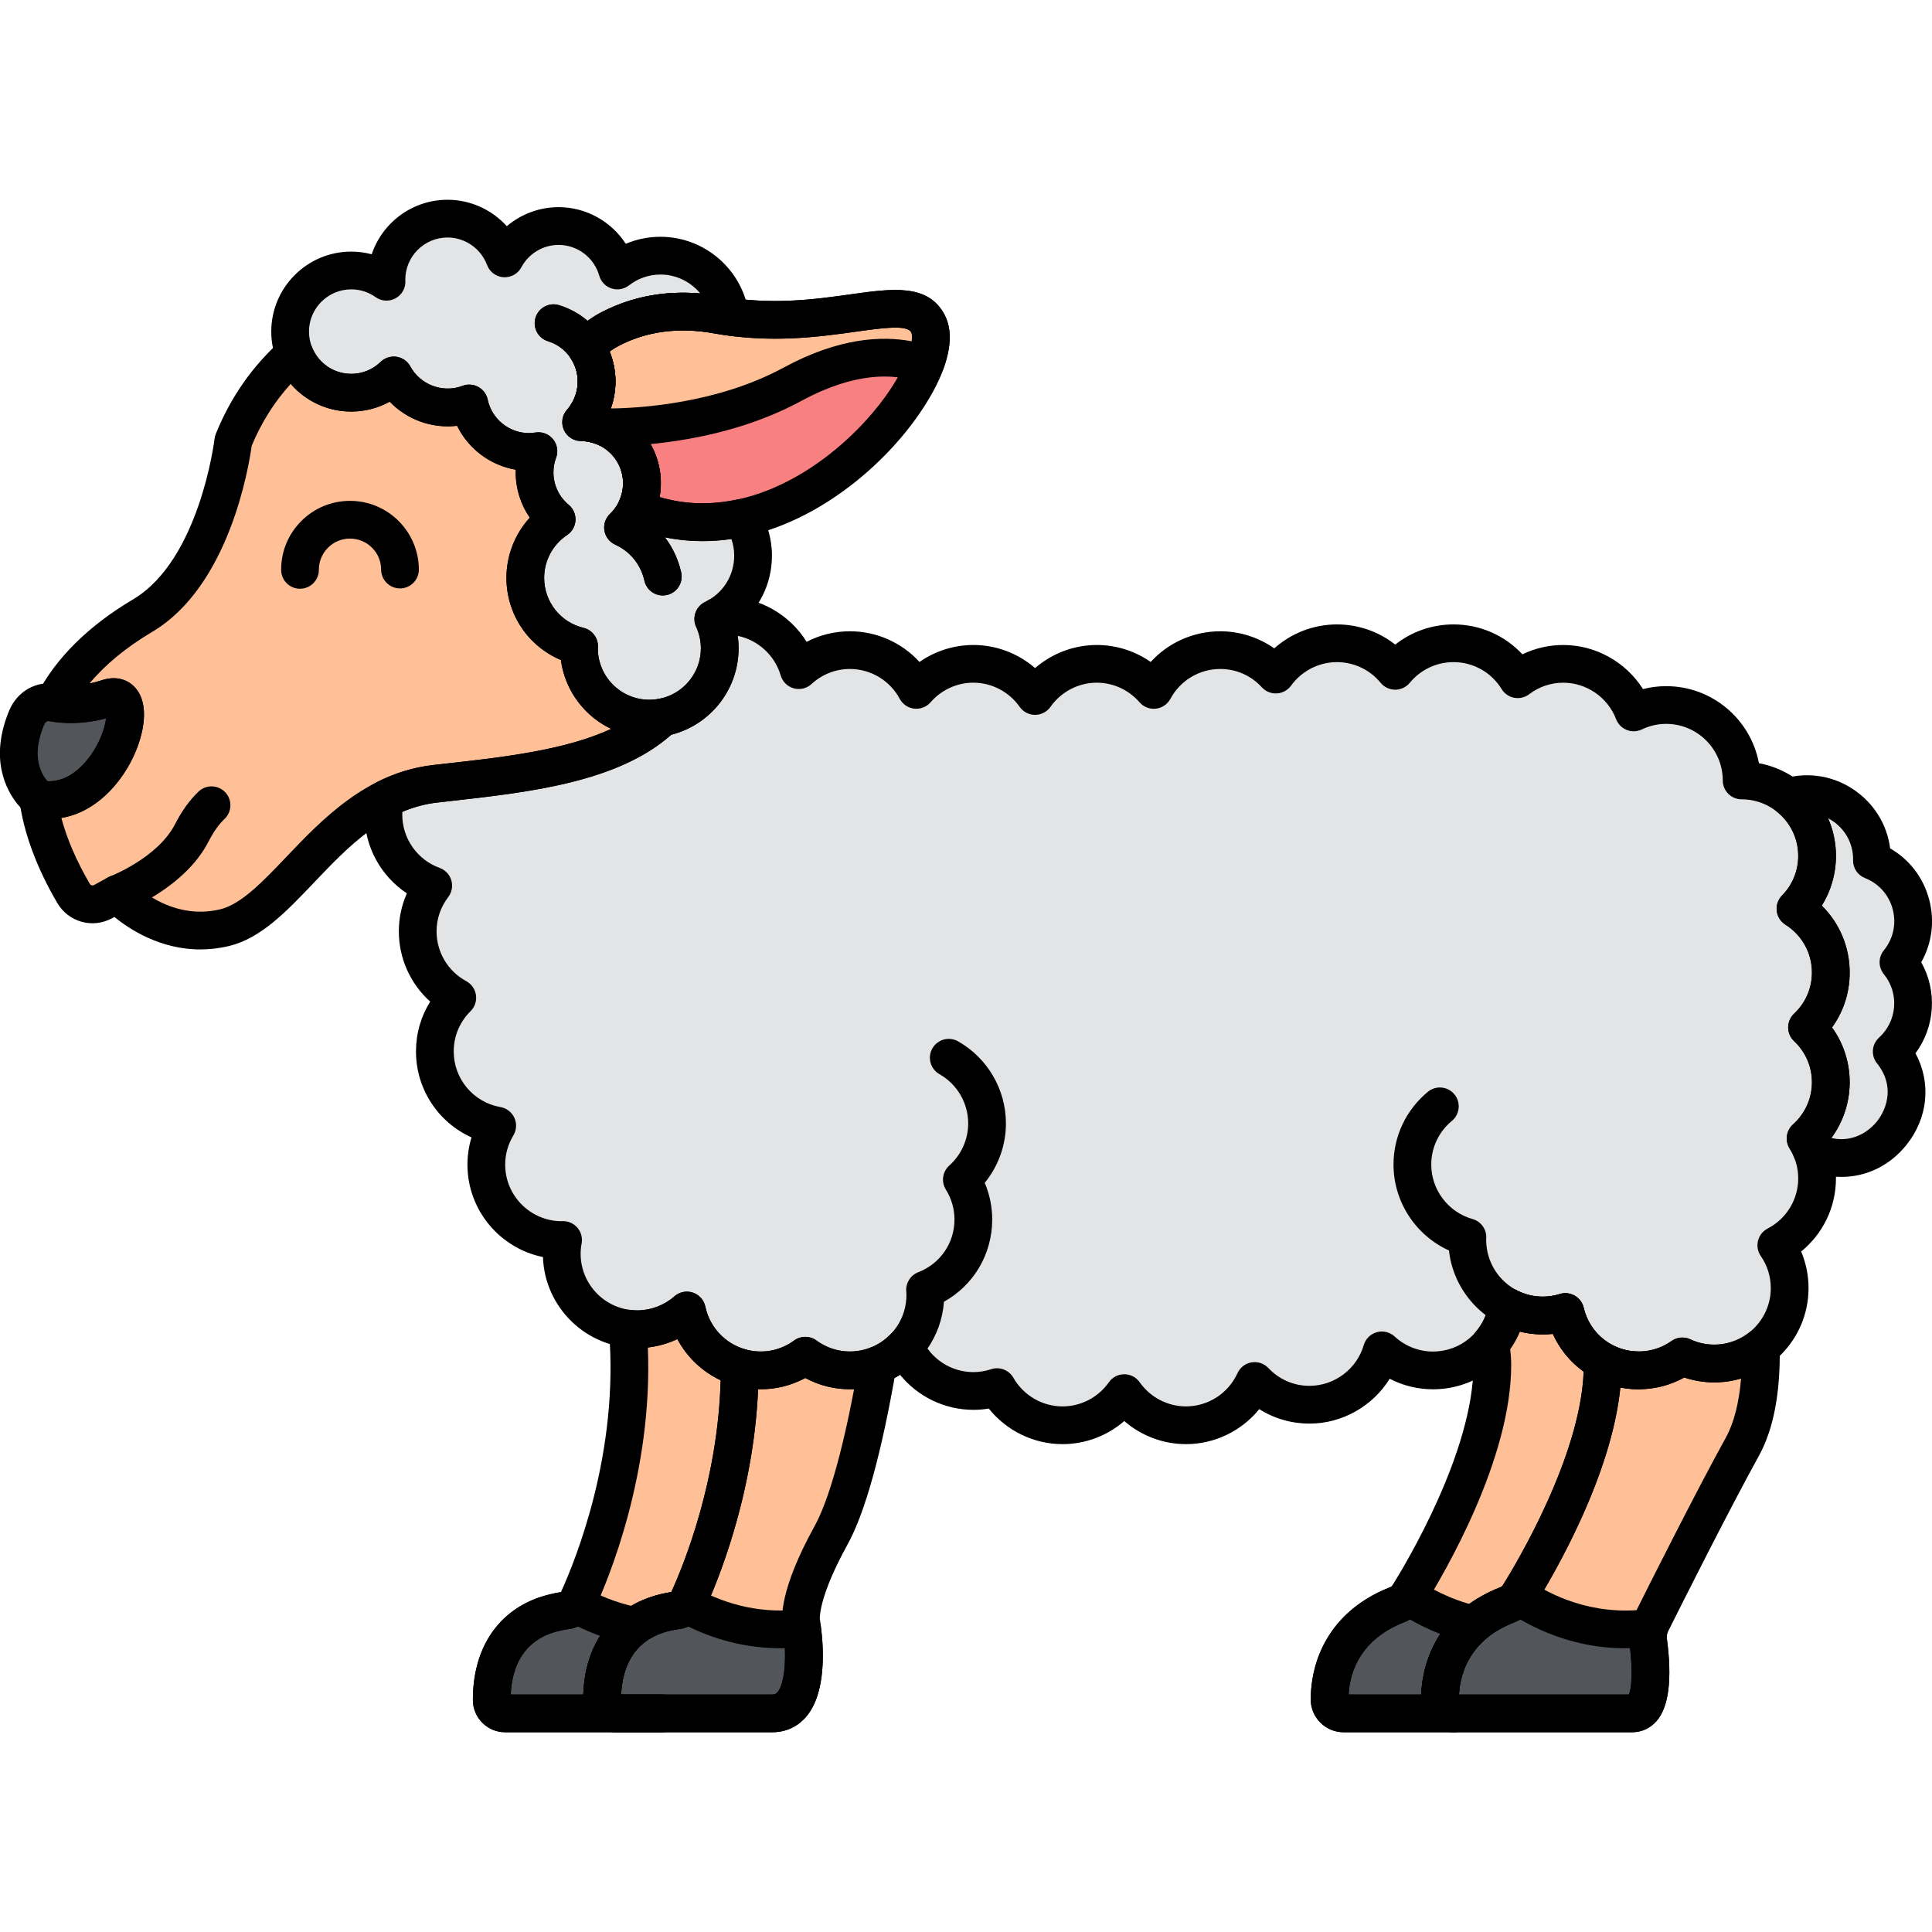 <svg enable-background="new 0 0 256 256" height="512" viewBox="0 0 256 256" width="512" xmlns="http://www.w3.org/2000/svg"><path d="m251.557 127.501c3.655-4.479 1.965-11.308-3.519-13.479.001-.052.008-.103.008-.155 0-5.738-5.512-9.907-11.062-8.283 4.667 3.706 5.08 10.591.928 14.825 5.544 3.495 6.297 11.235 1.529 15.727 4.266 4.019 4.196 10.788-.188 14.714.32.512.591 1.057.816 1.625 8.273 4.181 16.407-5.966 10.594-13.136 3.443-3.128 3.765-8.318.894-11.838z" fill="#e3e4e5"/><g fill="#ffc097"><path d="m207.412 173.855c-.946.297-1.952.458-2.995.458-1.691 0-3.282-.424-4.679-1.165-.294 1.871-1.111 3.565-2.289 4.94.187.878.291 1.805.291 2.795 0 11.958-8.851 26.888-11.154 30.57-.343.549-.861.949-1.462 1.183-7.805 3.05-8.915 9.337-8.949 12.496-.011 1.046.82 1.899 1.858 1.899h14.621c-1.038 0-1.869-.853-1.858-1.899.033-3.162 1.146-9.458 8.971-12.505.587-.229 1.092-.62 1.428-1.156 2.284-3.65 11.166-18.611 11.166-30.589 0-.184-.019-.355-.026-.535-2.45-1.349-4.273-3.694-4.923-6.492z"/><path d="m91.013 173.649c-1.759 1.541-4.056 2.482-6.578 2.482-.425 0-.841-.035-1.252-.087 1.462 17.263-4.946 32.446-6.738 36.3-.259.558-.772.958-1.378 1.037-8.864 1.154-9.912 8.452-9.907 11.878.002.982.792 1.773 1.767 1.773h20.759-6.139c-.122 0-.241-.012-.356-.036-.024-.005-.046-.016-.07-.022-.768-.191-1.34-.882-1.342-1.715 0 0 0-.002 0-.003-.008-6.417 3.327-11.015 9.898-11.874.563-.074 1.13-.485 1.387-1.038 1.612-3.465 6.95-16.096 6.948-31.158-3.518-1.02-6.239-3.916-6.999-7.537z"/><path d="m116.294 180.867c-1.14.455-2.378.717-3.682.717-2.213 0-4.252-.728-5.908-1.945-1.656 1.217-3.695 1.945-5.908 1.945-.966 0-1.897-.143-2.78-.398.003 15.063-5.339 27.692-6.951 31.157-.259.558-.772.958-1.378 1.037-8.864 1.154-9.913 8.452-9.907 11.878.002.982.792 1.773 1.767 1.773h20.759c5.848 0 3.899-11.783 3.899-11.783s-.975-2.946 3.899-11.783c2.736-4.958 4.855-14.86 6.19-22.598z"/><path d="m227.14 180.675c-1.509 0-2.934-.344-4.216-.942-1.633 1.161-3.625 1.851-5.782 1.851-1.743 0-3.379-.45-4.804-1.234.007.178.023.351.023.533 0 11.978-8.882 26.939-11.166 30.589-.336.536-.841.927-1.428 1.156-7.825 3.047-8.937 9.343-8.971 12.505-.011 1.046.82 1.899 1.858 1.899h23.606c3.095 0 2.504-6.808 2.13-9.614-.107-.799.026-1.602.385-2.322 1.878-3.762 8.02-16.003 12.106-23.412 2.002-3.63 2.521-8.581 2.441-13.157-1.703 1.341-3.847 2.148-6.182 2.148z"/></g><path d="m218.391 217.432c-.078-.584-.025-1.168.144-1.723-8.301 1.047-14.606-2.368-17.345-4.236-.345.538-.857.932-1.451 1.165-7.802 3.051-8.911 9.339-8.944 12.496-.011 1.045.82 1.897 1.858 1.897h23.606c3.09 0 2.507-6.784 2.132-9.599z" fill="#52565b"/><path d="m106.276 215.739c-6.738.779-12.136-1.366-15.343-3.182-.281.44-.723.755-1.246.823-8.864 1.154-9.912 8.452-9.907 11.878.002.982.792 1.773 1.767 1.773h20.759c5.132 0 4.261-9.067 3.97-11.292z" fill="#52565b"/><path d="m81.548 227.031c-.975 0-1.765-.791-1.767-1.773-.004-2.508.571-7.084 4.349-9.812-3.253-.631-5.921-1.815-7.817-2.889-.297.467-.777.762-1.246.823-1.089.142-2.463.518-2.971.701-4.816 1.739-6.943 6.094-6.935 11.177.002.982.792 1.773 1.767 1.773h20.759z" fill="#52565b"/><path d="m190.796 225.132c.025-2.411.689-6.643 4.469-9.869-3.995-.924-7.017-2.645-8.695-3.79-.343.538-.854.931-1.446 1.163-5.713 2.232-8.885 6.737-8.949 12.496-.011 1.046.82 1.898 1.858 1.898h14.621c-1.039.001-1.869-.852-1.858-1.898z" fill="#52565b"/><path d="m242.592 143.408c0-2.869-1.215-5.448-3.15-7.272 1.935-1.823 3.15-4.403 3.15-7.272 0-3.565-1.871-6.685-4.68-8.456 1.768-1.803 2.862-4.271 2.862-6.996 0-5.522-4.476-9.998-9.998-9.998 0-5.522-4.476-9.998-9.998-9.998-1.542 0-2.997.359-4.301.983-1.436-3.761-5.068-6.436-9.333-6.436-2.27 0-4.356.765-6.035 2.04-1.76-2.856-4.907-4.767-8.509-4.767-3.113 0-5.892 1.423-7.726 3.653-1.834-2.23-4.613-3.653-7.726-3.653-3.336 0-6.282 1.64-8.098 4.15-1.827-1.988-4.441-3.241-7.354-3.241-3.813 0-7.125 2.135-8.812 5.274-1.833-2.113-4.532-3.456-7.549-3.456-3.385 0-6.372 1.687-8.181 4.261-1.809-2.574-4.795-4.261-8.181-4.261-3.017 0-5.716 1.343-7.549 3.456-1.686-3.139-4.999-5.274-8.812-5.274-2.614 0-4.986 1.011-6.768 2.654-1.212-4.158-5.044-7.198-9.593-7.198-.386 0-.764.029-1.138.073-.199.115-.39.242-.598.343.543 1.183.854 2.495.854 3.881 0 4.567-3.286 8.36-7.62 9.162.003-.001.005-.001.008-.001-6.774 6.482-19.241 7.569-30.039 8.792-2.466.279-4.676 1.016-6.697 2.039-.141.669-.218 1.361-.218 2.071 0 4.328 2.755 8.002 6.602 9.394-1.285 1.682-2.057 3.777-2.057 6.058 0 3.801 2.121 7.106 5.244 8.797-1.834 1.813-2.972 4.327-2.972 7.109 0 4.929 3.57 9.015 8.263 9.838-.912 1.508-1.446 3.269-1.446 5.16 0 5.522 4.476 9.998 9.998 9.998.059 0 .116-.008.174-.009-.11.593-.174 1.202-.174 1.827 0 5.522 4.476 9.998 9.998 9.998 2.522 0 4.819-.941 6.578-2.482.951 4.532 4.968 7.935 9.783 7.935 2.213 0 4.252-.728 5.908-1.945 1.656 1.217 3.695 1.945 5.908 1.945 2.864 0 5.44-1.211 7.263-3.141 1.573 3.459 5.05 5.868 9.098 5.868 1.096 0 2.147-.183 3.134-.508 1.722 3.016 4.961 5.053 8.683 5.053 3.385 0 6.372-1.687 8.181-4.261 1.809 2.574 4.795 4.261 8.181 4.261 4.047 0 7.525-2.409 9.098-5.868 1.823 1.93 4.399 3.141 7.263 3.141 4.549 0 8.382-3.041 9.593-7.198 1.781 1.642 4.154 2.654 6.768 2.654 4.989 0 9.113-3.658 9.864-8.436 1.397.741 2.987 1.165 4.679 1.165 1.044 0 2.05-.161 2.995-.458 1.029 4.427 4.99 7.729 9.73 7.729 2.157 0 4.149-.69 5.782-1.851 1.283.598 2.708.942 4.216.942 5.522 0 9.998-4.476 9.998-9.998 0-2.106-.655-4.058-1.767-5.67 3.208-1.665 5.403-5.01 5.403-8.874 0-1.942-.563-3.749-1.521-5.283 2.047-1.831 3.341-4.483 3.341-7.443z" fill="#e3e4e5"/><path d="m86.045 95.221c-5.15 0-9.324-4.175-9.324-9.324 0-.091.011-.18.014-.271-4.089-.989-7.13-4.661-7.13-9.054 0-3.236 1.65-6.085 4.153-7.757-1.787-1.485-2.926-3.724-2.926-6.229 0-.988.186-1.93.509-2.805-.407.063-.821.105-1.245.105-3.898 0-7.151-2.755-7.922-6.424-.894.34-1.861.535-2.874.535-3.08 0-5.757-1.72-7.126-4.251-1.458 1.414-3.442 2.288-5.633 2.288-3.428 0-6.352-2.133-7.533-5.142-3.381 2.983-6.184 6.799-8.097 11.545 0 0-2 17.195-11.999 23.13-4.375 2.597-9.05 6.367-11.765 11.562 1.681.278 4.176.357 7.137-.622 5.303-1.754.964 13.844-8.098 13.508-.407-.015-.796-.15-1.151-.365.505 3.789 1.956 8.012 4.702 12.717.799 1.369 2.536 1.866 3.925 1.102l1.852-1.02s5.963 6.474 14.272 4.466c8.31-2.009 14.236-17.514 27.934-19.066 10.798-1.224 23.265-2.31 30.039-8.792-.557.103-1.128.164-1.714.164z" fill="#ffc097"/><path d="m3.529 95.108c.611-1.466 1.992-2.271 3.381-2.016 1.678.309 4.276.439 7.372-.586 5.303-1.754.964 13.844-8.098 13.508-.733-.027-1.419-.411-1.92-1.031-1.19-1.477-2.88-4.73-.735-9.875z" fill="#52565b"/><path d="m84.316 67.416c1.014-2.207 1.034-4.84-.188-7.154-1.252-2.372-3.516-3.859-5.98-4.224l-.418-1.048c1.557-2.383 1.815-5.511.391-8.207-.145-.274-.306-.534-.476-.784.939-.972 2.037-1.803 3.277-2.442 3.429-1.766 8.113-2.94 14.141-1.845.57.104 1.132.189 1.689.266-.6-4.57-4.501-8.101-9.235-8.101-2.154 0-4.132.738-5.711 1.964-.962-3.398-4.079-5.89-7.785-5.89-3.094 0-5.78 1.736-7.144 4.286-1.149-3.075-4.104-5.268-7.579-5.268-4.472 0-8.097 3.625-8.097 8.097 0 .09.011.178.013.267-1.321-.937-2.932-1.494-4.676-1.494-4.472 0-8.097 3.625-8.097 8.097s3.625 8.097 8.097 8.097c2.191 0 4.175-.874 5.633-2.288 1.369 2.531 4.047 4.251 7.126 4.251 1.014 0 1.98-.195 2.874-.535.771 3.669 4.024 6.424 7.922 6.424.425 0 .838-.042 1.245-.105-.324.875-.509 1.817-.509 2.805 0 2.505 1.139 4.744 2.926 6.229-2.503 1.672-4.153 4.521-4.153 7.757 0 4.392 3.041 8.065 7.13 9.054-.003.091-.014.179-.014.271 0 5.15 4.175 9.324 9.324 9.324s9.324-4.175 9.324-9.324c0-1.387-.311-2.699-.854-3.881 3.116-1.509 5.271-4.693 5.271-8.387 0-1.85-.546-3.57-1.475-5.02-4.477.983-9.235.805-13.992-1.192z" fill="#e3e4e5"/><path d="m122.939 42.85c-2.664-4.987-13.172 1.533-27.875-1.138-6.028-1.095-10.712.079-14.141 1.845-1.24.639-2.338 1.47-3.277 2.442.17.25.331.51.476.784 1.423 2.696 1.166 5.824-.391 8.207l.417 1.047c2.464.365 4.728 1.853 5.98 4.224 1.222 2.315 1.202 4.948.188 7.154 21.077 8.852 42.232-17.811 38.623-24.565z" fill="#f98080"/><path d="m95.064 41.712c-6.028-1.095-10.712.079-14.141 1.845-1.24.639-2.338 1.47-3.277 2.442.17.25.331.51.476.784 1.423 2.696 1.166 5.824-.391 8.207l.417 1.047c.703.104 1.385.31 2.037.591 6.278.031 16.342-1.112 24.856-5.728 7.912-4.289 13.665-3.883 17.142-2.748l.432-.038c.81-2.183.974-4.049.324-5.264-2.665-4.987-13.172 1.532-27.875-1.138z" fill="#ffc097"/><path d="m39.753 78.011c-1.377 0-2.496-1.114-2.5-2.492-.008-2.437.934-4.731 2.652-6.46s4.006-2.685 6.443-2.693h.031c5.017 0 9.106 4.073 9.123 9.094.004 1.381-1.111 2.504-2.492 2.508-.003 0-.006 0-.008 0-1.377 0-2.496-1.114-2.5-2.492-.004-1.102-.436-2.136-1.218-2.913-.778-.773-1.809-1.198-2.905-1.198-.005 0-.009 0-.014 0-1.102.003-2.136.436-2.913 1.217s-1.202 1.818-1.199 2.92c.004 1.38-1.111 2.503-2.492 2.508-.002.001-.005.001-.008.001z"/><path d="m217.142 184.084c-5.008 0-9.4-2.922-11.384-7.343-.444.048-.892.072-1.341.072-6.425 0-11.733-4.873-12.422-11.118-4.405-1.998-7.348-6.442-7.348-11.379 0-3.745 1.659-7.261 4.551-9.646 1.064-.879 2.64-.727 3.52.338.878 1.065.727 2.641-.338 3.52-1.736 1.432-2.732 3.542-2.732 5.789 0 3.341 2.248 6.306 5.467 7.21 1.113.312 1.866 1.348 1.822 2.502l-.012.224c-.005 4.197 3.359 7.561 7.493 7.561.765 0 1.521-.115 2.248-.343.665-.208 1.385-.129 1.988.215.604.345 1.037.927 1.194 1.604.793 3.412 3.793 5.795 7.295 5.795 1.381 0 2.5 1.119 2.5 2.5s-1.121 2.499-2.501 2.499z"/><path d="m116.505 183.299c-.974 0-1.9-.573-2.303-1.526-.538-1.272.057-2.739 1.328-3.277 2.783-1.177 4.581-3.889 4.581-6.91 0-.131-.011-.261-.02-.39l-.009-.123c-.073-1.092.572-2.104 1.593-2.499 2.915-1.127 4.799-3.87 4.799-6.987 0-1.394-.395-2.763-1.142-3.958-.644-1.031-.453-2.376.453-3.187 1.593-1.426 2.506-3.46 2.506-5.58 0-2.696-1.459-5.197-3.807-6.529-1.201-.681-1.623-2.207-.942-3.408s2.207-1.624 3.408-.942c3.912 2.218 6.341 6.386 6.341 10.878 0 2.878-1.005 5.658-2.806 7.873.65 1.533.988 3.181.988 4.853 0 4.603-2.46 8.716-6.395 10.902-.334 4.666-3.243 8.769-7.601 10.612-.317.134-.647.198-.972.198z"/><path d="m244.028 155.945c-1.702 0-3.436-.404-5.086-1.239-.544-.275-.97-.74-1.195-1.307-.175-.44-.381-.852-.614-1.224-.644-1.031-.453-2.376.453-3.187 1.589-1.423 2.479-3.371 2.506-5.485.027-2.116-.813-4.086-2.364-5.548-.501-.472-.786-1.13-.786-1.819s.284-1.347.786-1.82c1.705-1.605 2.553-3.855 2.329-6.173-.225-2.32-1.492-4.368-3.477-5.62-.64-.403-1.062-1.074-1.15-1.824-.088-.751.168-1.501.698-2.041 1.508-1.539 2.266-3.566 2.132-5.709-.133-2.144-1.138-4.065-2.83-5.409-.731-.581-1.078-1.521-.899-2.438.18-.917.855-1.657 1.751-1.919 3.398-.994 6.972-.349 9.804 1.773 2.442 1.83 3.987 4.495 4.367 7.461 2.568 1.477 4.42 3.89 5.182 6.816.742 2.852.352 5.777-1.061 8.27 2.145 3.813 1.836 8.557-.762 12.064 2.102 3.886 1.692 8.558-1.226 12.175-2.212 2.745-5.328 4.203-8.558 4.203zm-1.362-5.156c2.61.624 4.816-.68 6.029-2.184 1.44-1.786 2.312-4.872.027-7.691-.835-1.03-.721-2.532.26-3.424 2.414-2.194 2.694-5.887.638-8.407-.75-.92-.75-2.241 0-3.161 1.248-1.53 1.676-3.507 1.177-5.426-.497-1.907-1.837-3.419-3.679-4.148-.969-.383-1.599-1.329-1.579-2.371 0-.033.004-.108.007-.161-.016-1.928-.91-3.696-2.458-4.856-.275-.206-.563-.387-.861-.542.581 1.325.932 2.753 1.023 4.224.162 2.601-.501 5.172-1.855 7.356 2.06 2.032 3.353 4.716 3.639 7.666.296 3.057-.524 6.042-2.283 8.479 1.539 2.151 2.375 4.756 2.341 7.426-.034 2.607-.897 5.135-2.426 7.22z"/><path d="m192.654 229.531h-14.621c-1.169 0-2.267-.458-3.09-1.29-.83-.838-1.28-1.951-1.268-3.135.034-3.225 1.129-11.121 10.539-14.799.07-.027.193-.086.252-.18 1.799-2.876 10.774-17.806 10.774-29.245 0-.784-.077-1.528-.236-2.274-.162-.762.04-1.556.546-2.147.91-1.063 1.504-2.343 1.718-3.703.125-.798.629-1.487 1.352-1.848.722-.361 1.575-.352 2.29.028 1.769.939 3.856 1.127 5.755.53.665-.208 1.385-.129 1.988.215.604.345 1.037.927 1.194 1.604.48 2.065 1.827 3.84 3.694 4.87.768.423 1.258 1.218 1.292 2.094l.008.139c.011.162.02.323.02.491 0 12.496-8.838 27.587-11.547 31.915-.612.979-1.525 1.725-2.639 2.16-5.716 2.225-7.192 6.376-7.362 9.661 1.062.289 1.842 1.26 1.842 2.413-.001 1.382-1.12 2.501-2.501 2.501zm-13.958-5h9.616c.165-3.514 1.636-10.764 10.548-14.233.059-.023.166-.074.215-.153 1.757-2.808 10.352-17.091 10.77-28.42-1.776-1.281-3.183-3.004-4.081-4.985-1.458.156-2.956.054-4.385-.305-.343.81-.772 1.585-1.281 2.312.094.704.142 1.418.142 2.136 0 12.483-8.829 27.569-11.535 31.896-.619.99-1.543 1.746-2.673 2.187-5.649 2.207-7.145 6.299-7.336 9.565z"/><path d="m87.686 229.531h-20.759c-2.348 0-4.262-1.915-4.267-4.268-.012-7.86 4.34-13.178 11.669-14.304 2.033-4.456 7.725-18.618 6.362-34.705-.063-.751.215-1.491.759-2.013.542-.522 1.289-.771 2.042-.679.37.046.67.068.943.068 1.809 0 3.56-.661 4.931-1.862.668-.585 1.595-.774 2.439-.491.842.281 1.472.988 1.655 1.858.569 2.71 2.58 4.875 5.249 5.648 1.068.31 1.804 1.289 1.804 2.401.002 15.563-5.496 28.591-7.182 32.213-.609 1.311-1.916 2.277-3.329 2.462-5.994.783-7.541 4.996-7.706 8.67h5.39c1.381 0 2.5 1.119 2.5 2.5s-1.119 2.502-2.5 2.502zm-20.011-5h9.618c.254-7.458 4.561-12.481 11.657-13.571 1.659-3.639 6.176-14.719 6.54-28.061-2.472-1.155-4.48-3.078-5.741-5.461-1.229.58-2.548.957-3.904 1.112.679 16.584-5.224 30.742-7.133 34.847-.629 1.353-1.872 2.273-3.323 2.462-6.001.781-7.55 4.995-7.714 8.672z"/><path d="m102.307 229.531h-20.759c-2.35 0-4.264-1.915-4.267-4.269-.014-7.859 4.339-13.177 11.669-14.303 1.729-3.793 6.569-15.685 6.566-29.773 0-.786.369-1.526.998-1.999.628-.473 1.44-.623 2.197-.404 2.265.656 4.647.211 6.513-1.16.881-.647 2.08-.647 2.961 0 2.059 1.514 4.758 1.891 7.182.921.841-.334 1.798-.191 2.501.379.704.57 1.044 1.476.891 2.368-1.941 11.257-4.116 19.124-6.464 23.381-3.547 6.432-3.683 9.293-3.665 9.886.054.11.007.062.043.281.242 1.46 1.289 8.933-1.839 12.62-1.149 1.356-2.715 2.072-4.527 2.072zm-20.011-5h20.011c.382 0 .545-.107.712-.304 1.198-1.41 1.148-5.85.735-8.477-.294-1.294-.444-5.142 4.161-13.492 1.806-3.274 3.609-9.523 5.258-18.187-2.262.1-4.495-.411-6.469-1.479-1.911 1.033-4.048 1.55-6.25 1.487-.609 14.255-5.542 25.92-7.122 29.318-.63 1.354-1.873 2.273-3.323 2.461-6.002.782-7.549 4.996-7.713 8.673zm26.341-9.853h.01z"/><path d="m216.259 229.531h-23.605c-1.17 0-2.268-.458-3.091-1.29-.83-.838-1.28-1.951-1.268-3.135.035-3.23 1.133-11.136 10.563-14.808.06-.023.167-.074.217-.153 1.801-2.876 10.785-17.809 10.785-29.262 0-.063-.005-.125-.008-.186l-.013-.259c-.032-.899.422-1.747 1.188-2.218.767-.471 1.728-.494 2.516-.061 2.477 1.363 5.609 1.188 7.932-.464.733-.521 1.69-.609 2.505-.228 2.571 1.199 5.593.829 7.792-.904.745-.588 1.761-.705 2.619-.296.858.407 1.412 1.265 1.429 2.214.107 6.058-.818 10.906-2.751 14.41-4.079 7.397-10.26 19.72-12.058 23.321-.137.274-.186.568-.145.874.724 5.415.263 9.104-1.368 10.968-.833.953-1.983 1.477-3.239 1.477zm-22.942-5h22.537c.316-.804.554-3.062.057-6.783-.173-1.297.043-2.601.627-3.77 1.808-3.622 8.028-16.021 12.153-23.502 1.063-1.928 1.742-4.587 2.009-7.815-2.408.716-5.09.685-7.523-.137-2.555 1.418-5.589 1.894-8.47 1.319-1.186 11.822-8.896 24.965-11.393 28.956-.613.979-1.526 1.725-2.64 2.159-5.665 2.205-7.165 6.302-7.357 9.573z"/><path d="m15.513 120.95c-1.008 0-1.957-.613-2.337-1.611-.491-1.289.156-2.732 1.444-3.225.114-.044 6.324-2.491 8.578-6.913.892-1.75 1.939-3.202 3.113-4.315 1.002-.95 2.584-.908 3.535.093.95 1.002.908 2.584-.093 3.535-.76.721-1.467 1.716-2.1 2.958-3.147 6.173-10.921 9.189-11.251 9.314-.293.111-.594.164-.889.164z"/><path d="m87.822 78.901c-1.15 0-2.185-.798-2.44-1.967-.131-.602-.346-1.187-.637-1.737-.71-1.346-1.824-2.391-3.222-3.023-.758-.342-1.295-1.039-1.435-1.859-.139-.819.138-1.655.74-2.229 1.803-1.719 2.25-4.457 1.088-6.658-.965-1.829-2.854-2.972-4.928-2.983-.982-.005-1.871-.585-2.271-1.483s-.237-1.946.417-2.679c1.547-1.738 1.859-4.283.776-6.333-.698-1.322-1.869-2.293-3.298-2.734-1.319-.408-2.058-1.808-1.65-3.127s1.806-2.058 3.127-1.65c2.704.836 4.921 2.674 6.243 5.177 1.418 2.687 1.575 5.82.568 8.585 2.299.917 4.241 2.627 5.438 4.893 1.703 3.225 1.582 7.058-.141 10.135 1.215.989 2.221 2.214 2.969 3.632.502.951.872 1.962 1.1 3.005.294 1.349-.561 2.681-1.909 2.976-.179.04-.358.059-.535.059z"/><path d="m87.822 78.901c-1.15 0-2.185-.798-2.44-1.967-.131-.602-.346-1.187-.637-1.737-.71-1.346-1.824-2.391-3.222-3.023-.758-.342-1.295-1.039-1.435-1.859-.139-.819.138-1.655.74-2.229 1.803-1.719 2.25-4.457 1.088-6.658-.965-1.829-2.854-2.972-4.928-2.983-.982-.005-1.871-.585-2.271-1.483s-.237-1.946.417-2.679c1.547-1.738 1.859-4.283.776-6.333-.698-1.322-1.869-2.293-3.298-2.734-1.319-.408-2.058-1.808-1.65-3.127s1.806-2.058 3.127-1.65c2.704.836 4.921 2.674 6.243 5.177 1.418 2.687 1.575 5.82.568 8.585 2.299.917 4.241 2.627 5.438 4.893 1.703 3.225 1.582 7.058-.141 10.135 1.215.989 2.221 2.214 2.969 3.632.502.951.872 1.962 1.1 3.005.294 1.349-.561 2.681-1.909 2.976-.179.04-.358.059-.535.059z"/><path d="m216.259 229.531h-23.605c-1.17 0-2.269-.458-3.092-1.29-.829-.837-1.279-1.95-1.267-3.133.034-3.225 1.128-11.121 10.533-14.798.083-.033.196-.092.256-.186.365-.569.944-.966 1.605-1.101.662-.134 1.35.004 1.908.384 2.676 1.825 8.266 4.747 15.623 3.821.843-.105 1.679.221 2.225.87.546.648.727 1.53.479 2.341-.067.219-.086.442-.057.663.721 5.405.26 9.089-1.371 10.952-.831.953-1.982 1.477-3.237 1.477zm-22.942-5h22.537c.298-.755.526-2.796.138-6.13-6.319.143-11.368-1.964-14.55-3.815-.251.145-.516.273-.792.381-5.646 2.207-7.142 6.299-7.333 9.564z"/><path d="m102.307 229.531h-20.759c-2.35 0-4.264-1.915-4.267-4.269-.014-7.882 4.366-13.208 11.736-14.312.763-.912 2.085-1.169 3.147-.569 2.992 1.694 7.82 3.567 13.825 2.875 1.36-.154 2.589.805 2.766 2.159.419 3.205.718 9.041-1.992 12.127-1.142 1.301-2.683 1.989-4.456 1.989zm-20.011-5h20.011c.375 0 .535-.101.698-.288.749-.853 1.11-3.11.995-5.846-5.261.108-9.645-1.324-12.808-2.878-.372.17-.77.285-1.181.339-6.004.783-7.551 4.996-7.715 8.673z"/><path d="m87.687 229.531h-20.76c-2.348 0-4.262-1.915-4.267-4.268-.01-6.626 3.12-11.559 8.586-13.533.596-.215 1.946-.588 3.15-.778.763-.913 2.087-1.17 3.148-.57 1.521.861 3.98 2.013 7.062 2.611.978.19 1.75.943 1.965 1.916.214.974-.17 1.981-.978 2.565-2.572 1.857-3.192 4.977-3.296 7.058h5.389c1.381 0 2.5 1.119 2.5 2.5s-1.119 2.499-2.499 2.499zm-20.012-5h9.618c.078-2.112.54-5.094 2.23-7.769-1.11-.398-2.101-.83-2.954-1.247-.374.172-.771.29-1.178.343-.868.113-2.072.438-2.448.574-4.047 1.463-5.132 5.071-5.268 8.099z"/><path d="m192.654 229.531h-14.621c-1.169 0-2.267-.458-3.09-1.29-.83-.838-1.28-1.951-1.268-3.134.076-6.818 3.917-12.211 10.539-14.799.066-.026.188-.084.25-.179.364-.57.943-.968 1.605-1.104.661-.138 1.352.003 1.91.384 1.329.906 4.116 2.556 7.85 3.419.919.212 1.641.925 1.865 1.842s-.088 1.882-.806 2.495c-2.803 2.392-3.463 5.512-3.574 7.454 1.061.29 1.84 1.26 1.84 2.412 0 1.381-1.119 2.5-2.5 2.5zm-13.957-5h9.614c.093-2.048.608-5.1 2.534-8.018-1.556-.602-2.903-1.279-4.021-1.928-.25.145-.513.271-.789.379-4.484 1.753-7.07 5.136-7.338 9.567z"/><path d="m157.151 191.355c-3.032 0-5.931-1.109-8.181-3.059-2.249 1.949-5.148 3.059-8.181 3.059-3.823 0-7.418-1.769-9.77-4.715-.677.113-1.361.17-2.046.17-3.812 0-7.369-1.754-9.71-4.643-1.97 1.25-4.253 1.917-6.651 1.917-2.083 0-4.096-.512-5.908-1.492-1.812.98-3.825 1.492-5.908 1.492-4.69 0-8.913-2.656-11.041-6.648-1.653.781-3.467 1.195-5.32 1.195-6.747 0-12.263-5.374-12.491-12.066-5.701-1.159-10.006-6.211-10.006-12.249 0-1.226.183-2.442.538-3.609-4.397-1.975-7.355-6.374-7.355-11.388 0-2.371.655-4.639 1.882-6.601-2.612-2.342-4.154-5.708-4.154-9.306 0-1.759.362-3.463 1.062-5.038-3.439-2.28-5.607-6.177-5.607-10.414 0-.861.091-1.731.271-2.585.156-.742.641-1.373 1.317-1.716 2.463-1.247 4.931-1.997 7.546-2.293l1.668-.188c9.837-1.1 20.98-2.346 26.825-7.833.351-.374.82-.644 1.364-.744 3.23-.597 5.575-3.417 5.575-6.703 0-.979-.211-1.934-.626-2.838-.568-1.237-.042-2.702 1.184-3.294.075-.036.143-.082.214-.124l.221-.132c.296-.171.624-.28.963-.319.518-.06.984-.089 1.426-.089 4.379 0 8.39 2.331 10.63 5.942 1.758-.913 3.718-1.397 5.731-1.397 3.56 0 6.887 1.506 9.224 4.064 2.077-1.449 4.562-2.247 7.137-2.247 3.032 0 5.931 1.109 8.18 3.059 2.25-1.949 5.149-3.059 8.181-3.059 2.575 0 5.06.797 7.137 2.247 2.337-2.559 5.665-4.064 9.225-4.064 2.568 0 5.066.805 7.15 2.261 2.269-2.017 5.224-3.17 8.302-3.17 2.838 0 5.543.952 7.726 2.672 2.182-1.72 4.888-2.672 7.726-2.672 3.519 0 6.787 1.449 9.125 3.966 1.68-.815 3.518-1.239 5.418-1.239 4.31 0 8.302 2.271 10.563 5.84 1-.256 2.027-.386 3.071-.386 6.11 0 11.209 4.407 12.288 10.208 5.802 1.079 10.209 6.178 10.209 12.288 0 2.36-.654 4.626-1.877 6.587 2.349 2.32 3.695 5.481 3.695 8.865 0 2.654-.817 5.167-2.337 7.271 1.52 2.105 2.337 4.618 2.337 7.272 0 2.878-1.005 5.658-2.806 7.873.65 1.533.988 3.181.988 4.853 0 3.817-1.721 7.349-4.614 9.694.645 1.525.979 3.167.979 4.85 0 6.892-5.607 12.498-12.499 12.498-1.356 0-2.684-.218-3.963-.651-1.845 1.024-3.906 1.56-6.035 1.56-5.008 0-9.4-2.922-11.384-7.343-1.453.157-2.944.054-4.368-.302-1.9 4.564-6.362 7.646-11.517 7.646-2.014 0-3.973-.485-5.731-1.397-2.241 3.611-6.251 5.942-10.63 5.942-2.398 0-4.68-.667-6.651-1.917-2.342 2.885-5.899 4.639-9.711 4.639zm-8.181-9.26c.814 0 1.577.396 2.045 1.062 1.407 2.002 3.701 3.198 6.135 3.198 2.928 0 5.606-1.728 6.822-4.403.345-.758 1.044-1.294 1.865-1.431.822-.138 1.657.145 2.228.75 1.436 1.521 3.37 2.358 5.446 2.358 3.309 0 6.267-2.22 7.194-5.398.242-.831.896-1.477 1.73-1.709.833-.233 1.728-.016 2.364.571 1.393 1.284 3.194 1.992 5.073 1.992 3.708 0 6.818-2.66 7.395-6.325.125-.798.629-1.487 1.352-1.848.722-.361 1.575-.352 2.29.028 1.769.939 3.856 1.127 5.755.53.665-.208 1.385-.129 1.988.215.604.345 1.037.927 1.194 1.604.793 3.412 3.793 5.795 7.295 5.795 1.557 0 3.056-.48 4.333-1.389.733-.521 1.69-.609 2.505-.228 1.007.47 2.07.708 3.16.708 4.135 0 7.499-3.364 7.499-7.498 0-1.524-.458-2.994-1.325-4.25-.408-.59-.542-1.328-.368-2.024s.637-1.285 1.274-1.615c2.5-1.297 4.054-3.848 4.054-6.654 0-1.394-.395-2.763-1.142-3.958-.644-1.031-.453-2.376.453-3.187 1.593-1.426 2.506-3.46 2.506-5.58 0-2.079-.84-4.015-2.365-5.453-.501-.472-.785-1.131-.785-1.819 0-.689.284-1.347.786-1.819 1.525-1.437 2.365-3.373 2.365-5.452 0-2.584-1.313-4.954-3.513-6.341-.64-.403-1.062-1.074-1.15-1.824s.168-1.501.698-2.041c1.384-1.413 2.147-3.276 2.147-5.247 0-4.135-3.364-7.499-7.499-7.499-1.381 0-2.5-1.119-2.5-2.5 0-4.134-3.364-7.498-7.499-7.498-1.114 0-2.198.248-3.223.738-.629.301-1.357.326-2.005.066-.648-.259-1.159-.777-1.408-1.43-1.103-2.888-3.916-4.829-6.998-4.829-1.64 0-3.204.529-4.523 1.531-.562.426-1.278.594-1.97.466-.693-.129-1.3-.545-1.67-1.146-1.381-2.241-3.766-3.578-6.38-3.578-2.251 0-4.363.999-5.795 2.741-.475.577-1.183.912-1.931.912s-1.456-.334-1.931-.912c-1.433-1.742-3.545-2.741-5.795-2.741-2.391 0-4.661 1.165-6.073 3.115-.44.608-1.13.986-1.879 1.03-.754.042-1.479-.251-1.986-.804-1.442-1.569-3.4-2.433-5.514-2.433-2.766 0-5.298 1.516-6.61 3.957-.389.724-1.109 1.211-1.926 1.302-.816.093-1.626-.226-2.165-.847-1.43-1.649-3.493-2.594-5.661-2.594-2.434 0-4.728 1.196-6.135 3.198-.468.666-1.231 1.062-2.045 1.062-.814 0-1.578-.396-2.045-1.063-1.407-2.002-3.7-3.198-6.135-3.198-2.167 0-4.231.946-5.662 2.594-.539.621-1.35.934-2.165.847-.817-.091-1.537-.578-1.926-1.302-1.312-2.441-3.844-3.957-6.609-3.957-1.878 0-3.68.708-5.073 1.992-.636.587-1.531.803-2.364.571-.834-.232-1.488-.878-1.73-1.709-.783-2.687-3.019-4.688-5.69-5.243.076.541.115 1.089.115 1.642 0 5.439-3.705 10.14-8.915 11.456-7.105 6.313-18.878 7.63-29.294 8.794l-1.659.189c-1.607.182-3.15.591-4.687 1.244-.006.128-.01.255-.01.382 0 3.141 1.99 5.972 4.953 7.043.749.271 1.324.882 1.548 1.646s.071 1.589-.413 2.222c-1.01 1.322-1.543 2.892-1.543 4.541 0 2.756 1.508 5.285 3.935 6.599.696.377 1.173 1.062 1.285 1.846s-.155 1.574-.718 2.131c-1.438 1.421-2.229 3.314-2.229 5.331 0 3.645 2.605 6.746 6.195 7.375.812.143 1.503.677 1.844 1.428s.291 1.622-.137 2.328c-.709 1.174-1.085 2.511-1.085 3.866 0 4.135 3.364 7.499 7.499 7.499-.017-.004.085-.01.174-.009.735 0 1.433.323 1.909.885.484.573.686 1.333.549 2.07-.089.481-.132.929-.132 1.371 0 4.135 3.364 7.499 7.499 7.499 1.809 0 3.56-.661 4.931-1.862.668-.585 1.595-.774 2.439-.491.842.281 1.472.988 1.655 1.857.724 3.447 3.809 5.949 7.336 5.949 1.597 0 3.128-.505 4.428-1.46.881-.647 2.08-.647 2.961 0 1.299.955 2.831 1.46 4.428 1.46 2.076 0 4.01-.837 5.445-2.357.572-.605 1.404-.886 2.229-.75.821.137 1.521.673 1.865 1.431 1.217 2.675 3.895 4.403 6.823 4.403.791 0 1.582-.128 2.351-.382 1.131-.372 2.365.103 2.954 1.135 1.335 2.339 3.831 3.792 6.512 3.792 2.435 0 4.728-1.195 6.135-3.198.465-.666 1.228-1.062 2.042-1.062z"/><path d="m26.547 125.806c-5.273 0-9.335-2.627-11.393-4.306l-.288.159c-2.59 1.426-5.792.534-7.29-2.031-2.754-4.719-4.444-9.311-5.021-13.647-.127-.954.304-1.896 1.109-2.422.806-.527 1.841-.545 2.664-.047 2.496.09 4.402-1.694 5.534-3.217 1.456-1.959 2.051-3.94 2.194-5.111-3.072.822-5.636.69-7.319.412-.791-.131-1.471-.633-1.829-1.351s-.35-1.563.022-2.274c2.521-4.822 6.795-9.046 12.705-12.554 8.833-5.243 10.774-21.109 10.792-21.269.026-.221.081-.438.165-.646 1.973-4.896 4.921-9.097 8.762-12.485.611-.54 1.449-.747 2.24-.555.793.191 1.442.757 1.741 1.516.848 2.16 2.892 3.556 5.206 3.556 1.458 0 2.841-.562 3.893-1.582.562-.544 1.348-.792 2.12-.677.774.119 1.447.593 1.819 1.282 1.3 2.403 4.269 3.574 6.913 2.569.684-.261 1.446-.208 2.088.143s1.098.964 1.248 1.68c.54 2.572 2.843 4.438 5.475 4.438.253 0 .528-.024.863-.076.878-.134 1.757.202 2.318.889.561.686.716 1.618.409 2.449-.235.635-.354 1.286-.354 1.937 0 1.668.738 3.238 2.024 4.307.606.504.939 1.266.898 2.054s-.452 1.51-1.108 1.948c-1.904 1.272-3.042 3.395-3.042 5.678 0 3.157 2.146 5.881 5.217 6.624 1.146.277 1.943 1.318 1.911 2.498l-.012.226c-.001 3.74 3.061 6.802 6.824 6.802.404 0 .814-.04 1.254-.122 1.085-.204 2.179.333 2.683 1.317s.303 2.182-.496 2.947c-7.039 6.736-19.145 8.089-29.825 9.284l-1.661.184c-7.045.798-11.826 5.818-16.449 10.672-3.587 3.766-6.976 7.324-11.18 8.34-1.331.322-2.61.461-3.824.461zm-11.036-9.857c.682 0 1.354.278 1.84.806.198.212 5.121 5.358 11.846 3.729 2.773-.67 5.668-3.71 8.734-6.929 4.748-4.984 10.657-11.188 19.506-12.191l1.668-.188c7.51-.84 15.782-1.765 21.875-4.597-3.545-1.687-6.123-5.087-6.658-9.124-4.33-1.82-7.218-6.061-7.218-10.885 0-2.99 1.124-5.821 3.096-7.976-1.207-1.749-1.869-3.835-1.869-6.011 0-.116.002-.231.006-.347-3.375-.573-6.281-2.769-7.771-5.818-3.327.404-6.669-.833-8.926-3.194-1.548.854-3.293 1.308-5.101 1.308-3.157 0-6.048-1.369-8.018-3.662-2.16 2.374-3.894 5.124-5.174 8.208-.363 2.659-2.936 18.566-13.162 24.636-3.454 2.05-6.239 4.344-8.325 6.849.521-.104 1.068-.245 1.636-.433 1.741-.574 3.355-.206 4.434 1.014 1.947 2.201 1.129 6.181-.286 9.172-1.692 3.578-4.999 7.314-9.516 8.065.745 2.785 2.005 5.707 3.766 8.723.118.204.365.28.56.172l1.852-1.02c.38-.206.794-.307 1.205-.307z"/><path d="m6.476 108.52c-.127 0-.255-.002-.384-.007-1.435-.052-2.811-.767-3.772-1.96-1.544-1.915-3.739-6.072-1.098-12.407 1.059-2.538 3.583-3.978 6.141-3.513 1.356.251 3.52.366 6.135-.5 1.741-.574 3.355-.206 4.434 1.014 1.947 2.201 1.129 6.181-.286 9.172-1.894 4.002-5.805 8.201-11.17 8.201zm-.074-12.974c-.207 0-.434.206-.566.524-1.563 3.748-.659 6.062.375 7.344.06.074.109.106.124.113 2.466.087 4.396-1.709 5.527-3.232 1.456-1.959 2.051-3.94 2.194-5.111-3.202.858-5.859.687-7.598.367-.019-.003-.038-.005-.056-.005zm-2.873-.438h.01z"/><path d="m86.045 97.721c-5.991 0-10.956-4.479-11.722-10.264-4.33-1.82-7.218-6.061-7.218-10.885 0-2.99 1.124-5.821 3.096-7.976-1.207-1.749-1.869-3.835-1.869-6.011 0-.116.002-.231.006-.347-3.375-.573-6.281-2.769-7.771-5.818-3.325.406-6.668-.833-8.926-3.194-1.548.854-3.293 1.309-5.101 1.309-5.843 0-10.597-4.754-10.597-10.598 0-5.843 4.754-10.597 10.597-10.597.925 0 1.835.119 2.713.352 1.412-4.194 5.382-7.223 10.047-7.223 3.038 0 5.882 1.325 7.857 3.505 1.884-1.604 4.303-2.524 6.866-2.524 3.646 0 6.979 1.896 8.897 4.856 1.441-.613 2.995-.93 4.598-.93 5.909 0 10.944 4.418 11.713 10.276.102.773-.164 1.55-.717 2.1s-1.331.808-2.104.703c-.591-.082-1.188-.173-1.792-.283-4.625-.839-8.846-.298-12.55 1.608-.449.231-.879.497-1.289.794.994 2.452 1.026 5.178.123 7.637 2.311.927 4.257 2.65 5.437 4.883 1.117 2.116 1.475 4.484 1.064 6.773 3.315.982 6.794 1.083 10.372.297 1.02-.223 2.076.211 2.641 1.093 1.224 1.909 1.871 4.111 1.871 6.37 0 3.805-1.777 7.269-4.754 9.473.224.912.337 1.847.337 2.796 0 6.521-5.305 11.825-11.825 11.825zm-14.703-40.44c.744 0 1.457.332 1.936.918.561.686.716 1.618.409 2.449-.235.635-.354 1.286-.354 1.937 0 1.668.738 3.238 2.024 4.307.606.504.939 1.266.898 2.054s-.452 1.51-1.108 1.948c-1.904 1.272-3.042 3.395-3.042 5.678 0 3.157 2.146 5.881 5.217 6.624 1.146.277 1.943 1.318 1.911 2.498l-.012.226c-.001 3.74 3.061 6.802 6.824 6.802s6.824-3.062 6.824-6.824c0-.979-.211-1.934-.626-2.838-.568-1.237-.042-2.701 1.183-3.293 2.381-1.153 3.86-3.504 3.86-6.137 0-.761-.128-1.511-.375-2.223-4.693.691-9.247.128-13.563-1.684-.625-.263-1.116-.767-1.362-1.398s-.225-1.335.058-1.951c.734-1.597.688-3.398-.127-4.943-.839-1.59-2.346-2.653-4.135-2.918-.881-.13-1.626-.72-1.956-1.547l-.417-1.047c-.301-.756-.216-1.612.229-2.294 1.115-1.706 1.22-3.879.273-5.672-.1-.189-.213-.37-.332-.544-.666-.979-.554-2.292.269-3.143 1.151-1.192 2.473-2.177 3.93-2.928 3.953-2.036 8.321-2.857 13.016-2.449-1.26-1.539-3.172-2.51-5.276-2.51-1.521 0-2.966.498-4.177 1.438-.656.51-1.525.66-2.313.401-.79-.259-1.399-.895-1.625-1.694-.679-2.397-2.891-4.071-5.379-4.071-2.069 0-3.961 1.136-4.939 2.965-.462.866-1.388 1.377-2.371 1.316-.98-.065-1.832-.699-2.175-1.62-.814-2.179-2.919-3.643-5.237-3.643-3.086 0-5.598 2.511-5.598 5.597l.012.185c.031.949-.478 1.834-1.315 2.284-.836.449-1.855.387-2.63-.163-.952-.676-2.068-1.033-3.229-1.033-3.086 0-5.597 2.511-5.597 5.597s2.511 5.598 5.597 5.598c1.458 0 2.841-.562 3.893-1.583.562-.544 1.348-.792 2.12-.677.774.119 1.447.593 1.819 1.282 1.3 2.403 4.269 3.574 6.913 2.569.683-.261 1.446-.208 2.088.143s1.098.964 1.248 1.68c.54 2.572 2.843 4.438 5.475 4.438.253 0 .528-.024.863-.076.126-.021.254-.031.381-.031z"/><path d="m93.114 71.707c-3.201 0-6.48-.606-9.766-1.986-.625-.263-1.116-.767-1.362-1.398s-.225-1.335.058-1.951c.734-1.597.688-3.398-.127-4.943-.839-1.59-2.346-2.653-4.135-2.918-.881-.13-1.626-.72-1.956-1.547l-.417-1.047c-.301-.756-.216-1.612.229-2.294 1.115-1.706 1.22-3.879.273-5.672-.1-.189-.213-.37-.332-.544-.666-.979-.554-2.292.269-3.143 1.151-1.192 2.473-2.177 3.93-2.928 4.707-2.423 10-3.124 15.733-2.083 6.727 1.223 12.539.404 17.209-.252 5.488-.773 10.227-1.44 12.425 2.672 2.496 4.672-2.056 12.298-6.713 17.41-6.121 6.717-15.329 12.624-25.318 12.624zm-5.711-5.839c10.448 3.099 20.839-3.026 27.333-10.154 5.138-5.64 6.615-10.532 5.999-11.686-.55-1.03-3.838-.567-7.318-.077-4.76.669-11.277 1.588-18.799.221-4.623-.839-8.846-.298-12.549 1.608-.449.231-.879.497-1.289.794.994 2.452 1.026 5.178.123 7.637 2.311.927 4.257 2.65 5.437 4.883 1.115 2.116 1.473 4.484 1.063 6.774z"/><path d="m80.423 59.128c-.086 0-.17 0-.251 0-.337-.001-.67-.071-.979-.205-.477-.206-.952-.345-1.412-.413-.881-.13-1.626-.72-1.956-1.547l-.417-1.047c-.301-.756-.216-1.612.229-2.294 1.115-1.706 1.22-3.879.273-5.672-.1-.189-.213-.37-.332-.544-.666-.979-.554-2.292.269-3.143 1.151-1.192 2.473-2.177 3.93-2.928 4.707-2.423 9.999-3.124 15.733-2.083 6.727 1.223 12.539.404 17.209-.252 5.488-.773 10.227-1.439 12.425 2.672.99 1.854.928 4.314-.186 7.312-.336.905-1.163 1.536-2.124 1.621l-.432.038c-.338.029-.675-.009-.996-.114-2.972-.97-8.017-1.312-15.175 2.569-9.975 5.408-21.19 6.03-25.808 6.03zm.356-12.554c.983 2.423 1.026 5.114.154 7.551 3.903-.048 14.14-.666 22.916-5.423 7.272-3.944 12.99-4.233 16.954-3.479.081-.648.015-1.04-.069-1.196-.55-1.029-3.838-.566-7.318-.077-4.76.669-11.277 1.588-18.799.221-4.623-.839-8.846-.298-12.549 1.608-.449.232-.88.498-1.289.795z"/></svg>